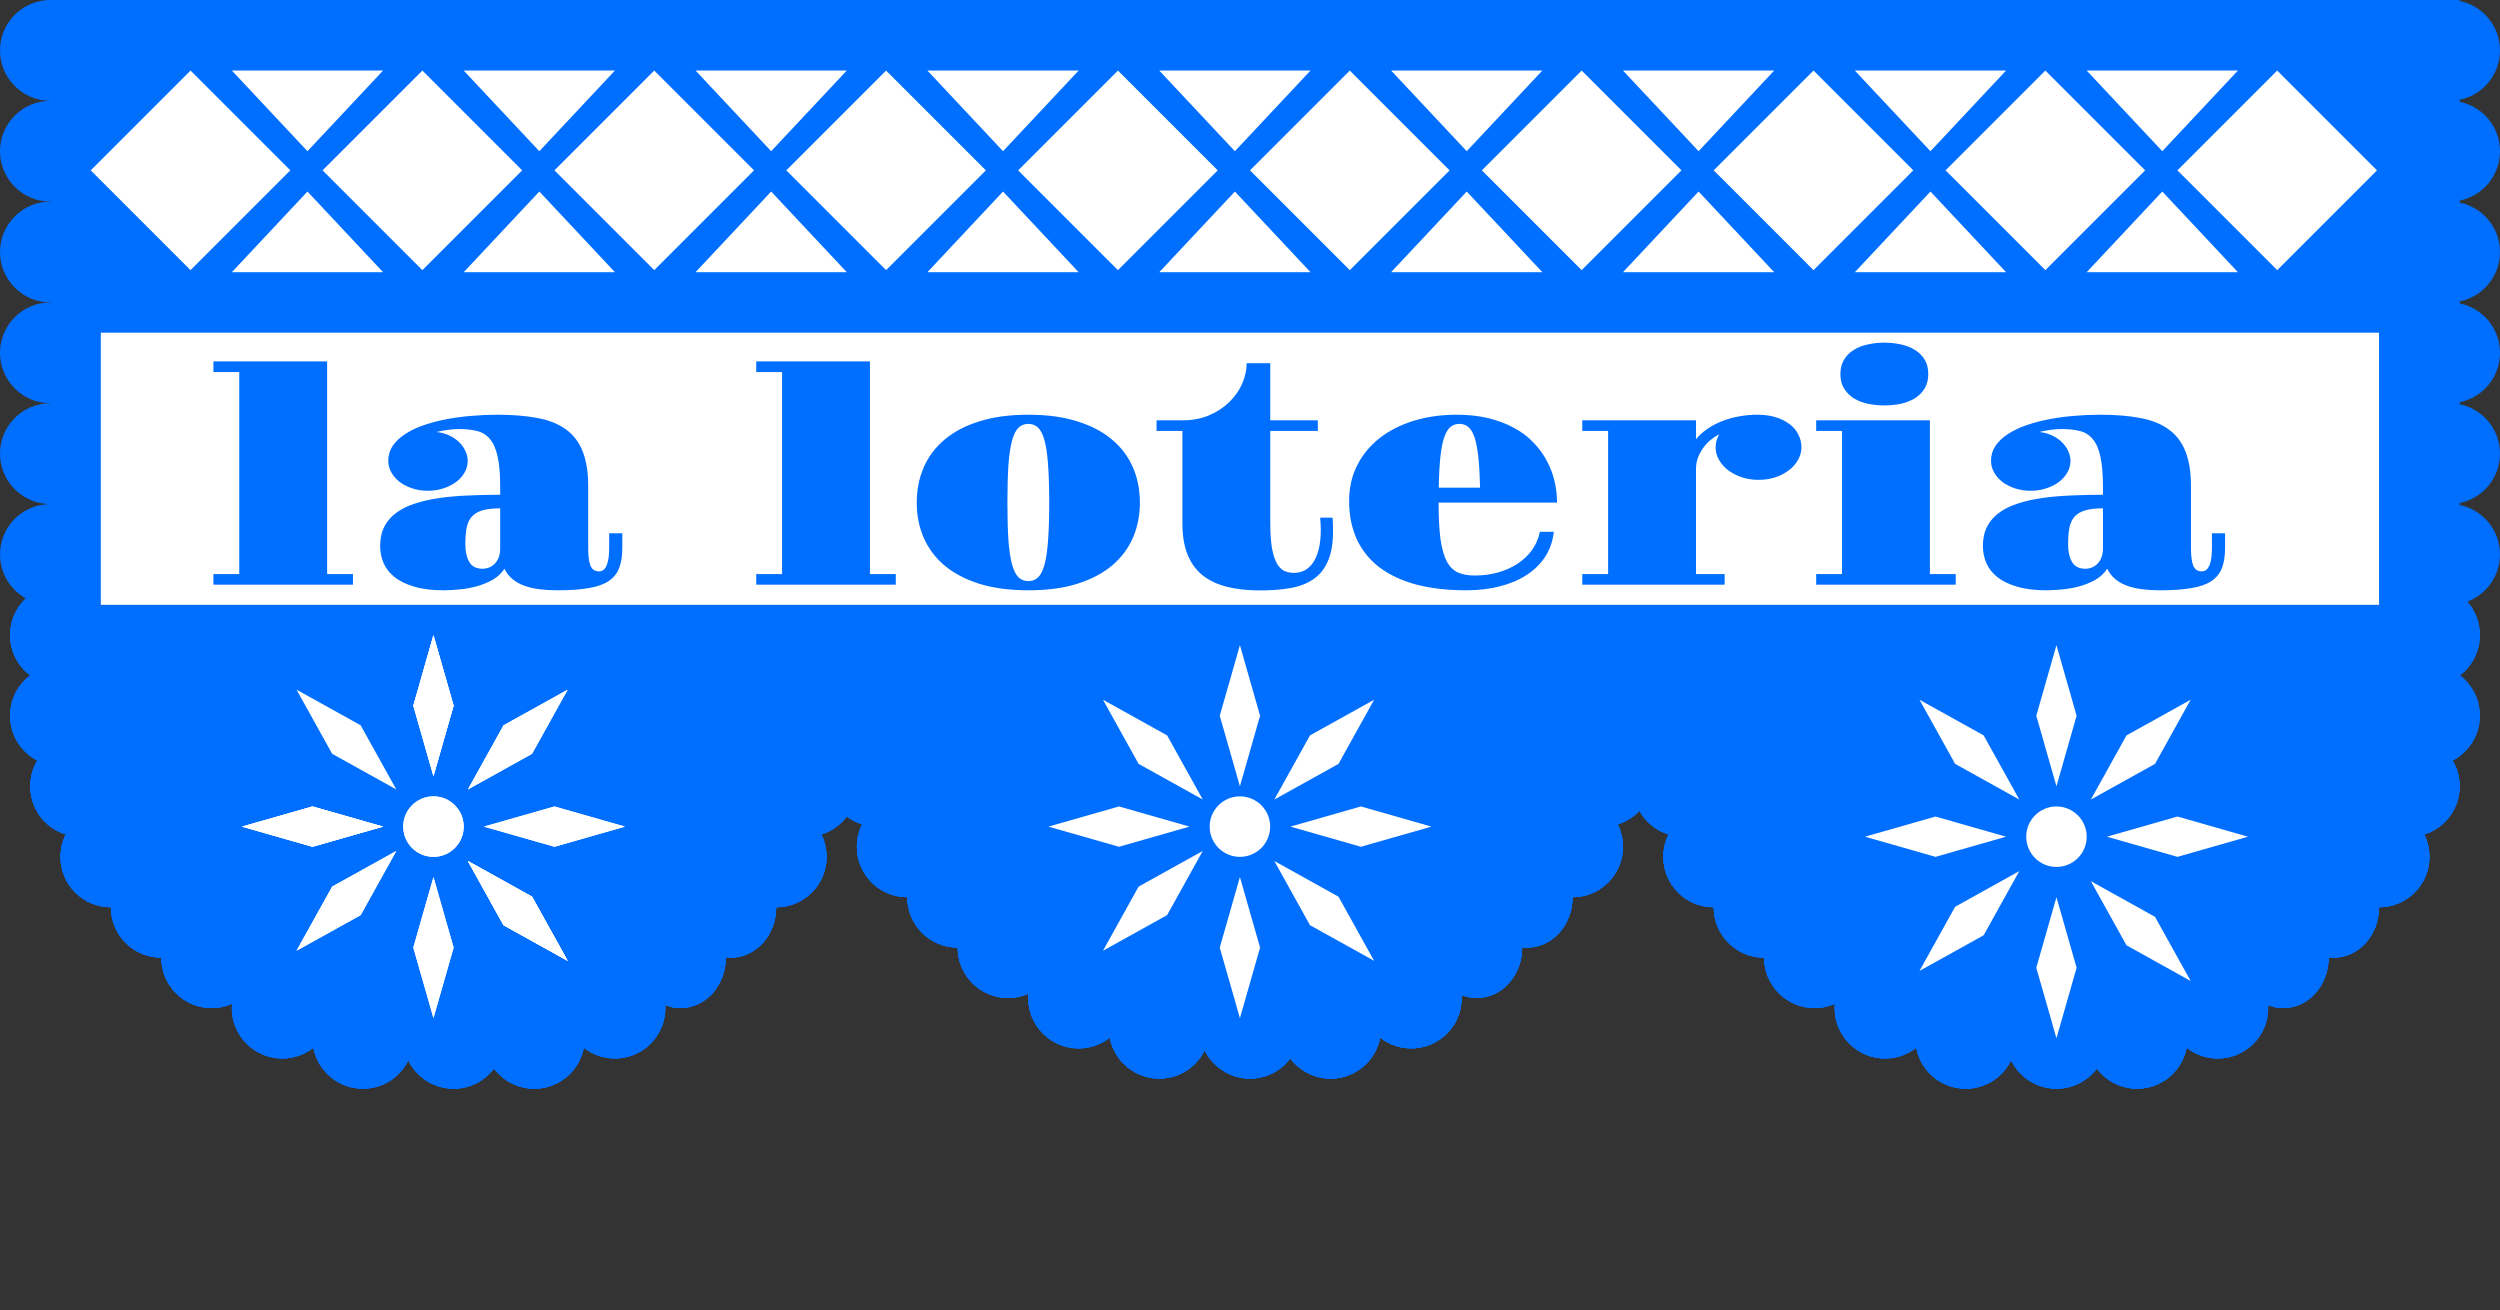 <svg width="248" height="130" viewBox="0 0 248 130" fill="none" xmlns="http://www.w3.org/2000/svg">
<rect x="0" y="0" width="248" height="130" fill="#333333" stroke="none"/>
<rect x="5" width="239" height="65" fill="#006EFF"/>
<circle cx="5" cy="5" r="5" fill="#006EFF"/>
<circle cx="5" cy="15" r="5" fill="#006EFF"/>
<circle cx="5" cy="25" r="5" fill="#006EFF"/>
<circle cx="5" cy="35" r="5" fill="#006EFF"/>
<circle cx="5" cy="45" r="5" fill="#006EFF"/>
<circle cx="243" cy="55" r="5" fill="#006EFF"/>
<circle cx="5" cy="55" r="5" fill="#006EFF"/>
<circle cx="204" cy="61" r="40" fill="#006EFF"/>
<circle cx="204" cy="103" r="5" fill="#006EFF"/>
<circle cx="195" cy="103" r="5" fill="#006EFF"/>
<circle cx="187" cy="100" r="5" fill="#006EFF"/>
<circle cx="180" cy="95" r="5" fill="#006EFF"/>
<circle cx="170" cy="85" r="5" fill="#006EFF"/>
<circle cx="175" cy="90" r="5" fill="#006EFF"/>
<circle cx="165" cy="63" r="5" fill="#006EFF"/>
<circle cx="167" cy="78" r="5" fill="#006EFF"/>
<circle cx="165" cy="71" r="5" fill="#006EFF"/>
<circle cx="5" cy="5" r="5" transform="matrix(-1 0 0 1 217 98)" fill="#006EFF"/>
<circle cx="5" cy="5" r="5" transform="matrix(-1 0 0 1 225 95)" fill="#006EFF"/>
<ellipse cx="4.5" cy="5" rx="4.5" ry="5" transform="matrix(-1 0 0 1 231 90)" fill="#006EFF"/>
<circle cx="5" cy="5" r="5" transform="matrix(-1 0 0 1 241 80)" fill="#006EFF"/>
<ellipse cx="4.5" cy="5" rx="4.5" ry="5" transform="matrix(-1 0 0 1 236 85)" fill="#006EFF"/>
<circle cx="5" cy="5" r="5" transform="matrix(-1 0 0 1 246 58)" fill="#006EFF"/>
<circle cx="5" cy="5" r="5" transform="matrix(-1 0 0 1 244 73)" fill="#006EFF"/>
<circle cx="5" cy="5" r="5" transform="matrix(-1 0 0 1 246 66)" fill="#006EFF"/>
<circle cx="204" cy="61" r="40" fill="#006EFF"/>
<circle cx="204" cy="103" r="5" fill="#006EFF"/>
<circle cx="195" cy="103" r="5" fill="#006EFF"/>
<circle cx="187" cy="100" r="5" fill="#006EFF"/>
<circle cx="180" cy="95" r="5" fill="#006EFF"/>
<circle cx="170" cy="85" r="5" fill="#006EFF"/>
<circle cx="175" cy="90" r="5" fill="#006EFF"/>
<circle cx="165" cy="63" r="5" fill="#006EFF"/>
<circle cx="167" cy="78" r="5" fill="#006EFF"/>
<circle cx="165" cy="71" r="5" fill="#006EFF"/>
<circle cx="5" cy="5" r="5" transform="matrix(-1 0 0 1 217 98)" fill="#006EFF"/>
<circle cx="5" cy="5" r="5" transform="matrix(-1 0 0 1 225 95)" fill="#006EFF"/>
<ellipse cx="4.5" cy="5" rx="4.5" ry="5" transform="matrix(-1 0 0 1 231 90)" fill="#006EFF"/>
<circle cx="5" cy="5" r="5" transform="matrix(-1 0 0 1 241 80)" fill="#006EFF"/>
<ellipse cx="4.5" cy="5" rx="4.5" ry="5" transform="matrix(-1 0 0 1 236 85)" fill="#006EFF"/>
<circle cx="5" cy="5" r="5" transform="matrix(-1 0 0 1 246 58)" fill="#006EFF"/>
<circle cx="5" cy="5" r="5" transform="matrix(-1 0 0 1 244 73)" fill="#006EFF"/>
<circle cx="5" cy="5" r="5" transform="matrix(-1 0 0 1 246 66)" fill="#006EFF"/>
<circle cx="204" cy="61" r="40" fill="#006EFF"/>
<circle cx="204" cy="103" r="5" fill="#006EFF"/>
<circle cx="195" cy="103" r="5" fill="#006EFF"/>
<circle cx="187" cy="100" r="5" fill="#006EFF"/>
<circle cx="180" cy="95" r="5" fill="#006EFF"/>
<circle cx="170" cy="85" r="5" fill="#006EFF"/>
<circle cx="175" cy="90" r="5" fill="#006EFF"/>
<circle cx="165" cy="63" r="5" fill="#006EFF"/>
<circle cx="167" cy="78" r="5" fill="#006EFF"/>
<circle cx="165" cy="71" r="5" fill="#006EFF"/>
<circle cx="5" cy="5" r="5" transform="matrix(-1 0 0 1 217 98)" fill="#006EFF"/>
<circle cx="5" cy="5" r="5" transform="matrix(-1 0 0 1 225 95)" fill="#006EFF"/>
<ellipse cx="4.5" cy="5" rx="4.5" ry="5" transform="matrix(-1 0 0 1 231 90)" fill="#006EFF"/>
<circle cx="5" cy="5" r="5" transform="matrix(-1 0 0 1 241 80)" fill="#006EFF"/>
<ellipse cx="4.5" cy="5" rx="4.5" ry="5" transform="matrix(-1 0 0 1 236 85)" fill="#006EFF"/>
<circle cx="5" cy="5" r="5" transform="matrix(-1 0 0 1 246 58)" fill="#006EFF"/>
<circle cx="5" cy="5" r="5" transform="matrix(-1 0 0 1 244 73)" fill="#006EFF"/>
<circle cx="5" cy="5" r="5" transform="matrix(-1 0 0 1 246 66)" fill="#006EFF"/>
<circle cx="204" cy="61" r="40" fill="#006EFF"/>
<circle cx="204" cy="103" r="5" fill="#006EFF"/>
<circle cx="195" cy="103" r="5" fill="#006EFF"/>
<circle cx="187" cy="100" r="5" fill="#006EFF"/>
<circle cx="180" cy="95" r="5" fill="#006EFF"/>
<circle cx="170" cy="85" r="5" fill="#006EFF"/>
<circle cx="175" cy="90" r="5" fill="#006EFF"/>
<circle cx="165" cy="63" r="5" fill="#006EFF"/>
<circle cx="167" cy="78" r="5" fill="#006EFF"/>
<circle cx="165" cy="71" r="5" fill="#006EFF"/>
<circle cx="5" cy="5" r="5" transform="matrix(-1 0 0 1 217 98)" fill="#006EFF"/>
<circle cx="5" cy="5" r="5" transform="matrix(-1 0 0 1 225 95)" fill="#006EFF"/>
<ellipse cx="4.5" cy="5" rx="4.5" ry="5" transform="matrix(-1 0 0 1 231 90)" fill="#006EFF"/>
<circle cx="5" cy="5" r="5" transform="matrix(-1 0 0 1 241 80)" fill="#006EFF"/>
<ellipse cx="4.5" cy="5" rx="4.5" ry="5" transform="matrix(-1 0 0 1 236 85)" fill="#006EFF"/>
<circle cx="5" cy="5" r="5" transform="matrix(-1 0 0 1 246 58)" fill="#006EFF"/>
<circle cx="5" cy="5" r="5" transform="matrix(-1 0 0 1 244 73)" fill="#006EFF"/>
<circle cx="5" cy="5" r="5" transform="matrix(-1 0 0 1 246 66)" fill="#006EFF"/>
<circle cx="124" cy="60" r="40" fill="#006EFF"/>
<circle cx="124" cy="102" r="5" fill="#006EFF"/>
<circle cx="115" cy="102" r="5" fill="#006EFF"/>
<circle cx="107" cy="99" r="5" fill="#006EFF"/>
<circle cx="100" cy="94" r="5" fill="#006EFF"/>
<circle cx="90" cy="84" r="5" fill="#006EFF"/>
<circle cx="95" cy="89" r="5" fill="#006EFF"/>
<circle cx="87" cy="77" r="5" fill="#006EFF"/>
<circle cx="85" cy="70" r="5" fill="#006EFF"/>
<circle cx="5" cy="5" r="5" transform="matrix(-1 0 0 1 137 97)" fill="#006EFF"/>
<circle cx="5" cy="5" r="5" transform="matrix(-1 0 0 1 145 94)" fill="#006EFF"/>
<ellipse cx="4.5" cy="5" rx="4.5" ry="5" transform="matrix(-1 0 0 1 151 89)" fill="#006EFF"/>
<circle cx="5" cy="5" r="5" transform="matrix(-1 0 0 1 161 79)" fill="#006EFF"/>
<ellipse cx="4.5" cy="5" rx="4.5" ry="5" transform="matrix(-1 0 0 1 156 84)" fill="#006EFF"/>
<circle cx="5" cy="5" r="5" transform="matrix(-1 0 0 1 164 72)" fill="#006EFF"/>
<circle cx="5" cy="5" r="5" transform="matrix(-1 0 0 1 166 65)" fill="#006EFF"/>
<circle cx="124" cy="60" r="40" fill="#006EFF"/>
<circle cx="124" cy="102" r="5" fill="#006EFF"/>
<circle cx="115" cy="102" r="5" fill="#006EFF"/>
<circle cx="107" cy="99" r="5" fill="#006EFF"/>
<circle cx="100" cy="94" r="5" fill="#006EFF"/>
<circle cx="90" cy="84" r="5" fill="#006EFF"/>
<circle cx="95" cy="89" r="5" fill="#006EFF"/>
<circle cx="87" cy="77" r="5" fill="#006EFF"/>
<circle cx="85" cy="70" r="5" fill="#006EFF"/>
<circle cx="5" cy="5" r="5" transform="matrix(-1 0 0 1 137 97)" fill="#006EFF"/>
<circle cx="5" cy="5" r="5" transform="matrix(-1 0 0 1 145 94)" fill="#006EFF"/>
<ellipse cx="4.5" cy="5" rx="4.5" ry="5" transform="matrix(-1 0 0 1 151 89)" fill="#006EFF"/>
<circle cx="5" cy="5" r="5" transform="matrix(-1 0 0 1 161 79)" fill="#006EFF"/>
<ellipse cx="4.5" cy="5" rx="4.5" ry="5" transform="matrix(-1 0 0 1 156 84)" fill="#006EFF"/>
<circle cx="5" cy="5" r="5" transform="matrix(-1 0 0 1 164 72)" fill="#006EFF"/>
<circle cx="5" cy="5" r="5" transform="matrix(-1 0 0 1 166 65)" fill="#006EFF"/>
<circle cx="124" cy="60" r="40" fill="#006EFF"/>
<circle cx="124" cy="102" r="5" fill="#006EFF"/>
<circle cx="115" cy="102" r="5" fill="#006EFF"/>
<circle cx="107" cy="99" r="5" fill="#006EFF"/>
<circle cx="100" cy="94" r="5" fill="#006EFF"/>
<circle cx="90" cy="84" r="5" fill="#006EFF"/>
<circle cx="95" cy="89" r="5" fill="#006EFF"/>
<circle cx="87" cy="77" r="5" fill="#006EFF"/>
<circle cx="85" cy="70" r="5" fill="#006EFF"/>
<circle cx="5" cy="5" r="5" transform="matrix(-1 0 0 1 137 97)" fill="#006EFF"/>
<circle cx="5" cy="5" r="5" transform="matrix(-1 0 0 1 145 94)" fill="#006EFF"/>
<ellipse cx="4.5" cy="5" rx="4.5" ry="5" transform="matrix(-1 0 0 1 151 89)" fill="#006EFF"/>
<circle cx="5" cy="5" r="5" transform="matrix(-1 0 0 1 161 79)" fill="#006EFF"/>
<ellipse cx="4.5" cy="5" rx="4.5" ry="5" transform="matrix(-1 0 0 1 156 84)" fill="#006EFF"/>
<circle cx="5" cy="5" r="5" transform="matrix(-1 0 0 1 164 72)" fill="#006EFF"/>
<circle cx="5" cy="5" r="5" transform="matrix(-1 0 0 1 166 65)" fill="#006EFF"/>
<circle cx="124" cy="60" r="40" fill="#006EFF"/>
<circle cx="124" cy="102" r="5" fill="#006EFF"/>
<circle cx="115" cy="102" r="5" fill="#006EFF"/>
<circle cx="107" cy="99" r="5" fill="#006EFF"/>
<circle cx="100" cy="94" r="5" fill="#006EFF"/>
<circle cx="90" cy="84" r="5" fill="#006EFF"/>
<circle cx="95" cy="89" r="5" fill="#006EFF"/>
<circle cx="87" cy="77" r="5" fill="#006EFF"/>
<circle cx="85" cy="70" r="5" fill="#006EFF"/>
<circle cx="5" cy="5" r="5" transform="matrix(-1 0 0 1 137 97)" fill="#006EFF"/>
<circle cx="5" cy="5" r="5" transform="matrix(-1 0 0 1 145 94)" fill="#006EFF"/>
<ellipse cx="4.5" cy="5" rx="4.5" ry="5" transform="matrix(-1 0 0 1 151 89)" fill="#006EFF"/>
<circle cx="5" cy="5" r="5" transform="matrix(-1 0 0 1 161 79)" fill="#006EFF"/>
<ellipse cx="4.5" cy="5" rx="4.5" ry="5" transform="matrix(-1 0 0 1 156 84)" fill="#006EFF"/>
<circle cx="5" cy="5" r="5" transform="matrix(-1 0 0 1 164 72)" fill="#006EFF"/>
<circle cx="5" cy="5" r="5" transform="matrix(-1 0 0 1 166 65)" fill="#006EFF"/>
<circle cx="45" cy="61" r="40" fill="#006EFF"/>
<circle cx="45" cy="103" r="5" fill="#006EFF"/>
<circle cx="36" cy="103" r="5" fill="#006EFF"/>
<circle cx="28" cy="100" r="5" fill="#006EFF"/>
<circle cx="21" cy="95" r="5" fill="#006EFF"/>
<circle cx="11" cy="85" r="5" fill="#006EFF"/>
<circle cx="16" cy="90" r="5" fill="#006EFF"/>
<circle cx="6" cy="63" r="5" fill="#006EFF"/>
<circle cx="8" cy="78" r="5" fill="#006EFF"/>
<circle cx="6" cy="71" r="5" fill="#006EFF"/>
<circle cx="5" cy="5" r="5" transform="matrix(-1 0 0 1 58 98)" fill="#006EFF"/>
<circle cx="5" cy="5" r="5" transform="matrix(-1 0 0 1 66 95)" fill="#006EFF"/>
<ellipse cx="4.5" cy="5" rx="4.5" ry="5" transform="matrix(-1 0 0 1 72 90)" fill="#006EFF"/>
<circle cx="5" cy="5" r="5" transform="matrix(-1 0 0 1 82 80)" fill="#006EFF"/>
<ellipse cx="4.5" cy="5" rx="4.5" ry="5" transform="matrix(-1 0 0 1 77 85)" fill="#006EFF"/>
<circle cx="5" cy="5" r="5" transform="matrix(-1 0 0 1 87 58)" fill="#006EFF"/>
<circle cx="5" cy="5" r="5" transform="matrix(-1 0 0 1 85 73)" fill="#006EFF"/>
<circle cx="5" cy="5" r="5" transform="matrix(-1 0 0 1 87 66)" fill="#006EFF"/>
<circle cx="45" cy="61" r="40" fill="#006EFF"/>
<circle cx="45" cy="103" r="5" fill="#006EFF"/>
<circle cx="36" cy="103" r="5" fill="#006EFF"/>
<circle cx="28" cy="100" r="5" fill="#006EFF"/>
<circle cx="21" cy="95" r="5" fill="#006EFF"/>
<circle cx="11" cy="85" r="5" fill="#006EFF"/>
<circle cx="16" cy="90" r="5" fill="#006EFF"/>
<circle cx="6" cy="63" r="5" fill="#006EFF"/>
<circle cx="8" cy="78" r="5" fill="#006EFF"/>
<circle cx="6" cy="71" r="5" fill="#006EFF"/>
<circle cx="5" cy="5" r="5" transform="matrix(-1 0 0 1 58 98)" fill="#006EFF"/>
<circle cx="5" cy="5" r="5" transform="matrix(-1 0 0 1 66 95)" fill="#006EFF"/>
<ellipse cx="4.5" cy="5" rx="4.5" ry="5" transform="matrix(-1 0 0 1 72 90)" fill="#006EFF"/>
<circle cx="5" cy="5" r="5" transform="matrix(-1 0 0 1 82 80)" fill="#006EFF"/>
<ellipse cx="4.5" cy="5" rx="4.5" ry="5" transform="matrix(-1 0 0 1 77 85)" fill="#006EFF"/>
<circle cx="5" cy="5" r="5" transform="matrix(-1 0 0 1 87 58)" fill="#006EFF"/>
<circle cx="5" cy="5" r="5" transform="matrix(-1 0 0 1 85 73)" fill="#006EFF"/>
<circle cx="5" cy="5" r="5" transform="matrix(-1 0 0 1 87 66)" fill="#006EFF"/>
<circle cx="45" cy="61" r="40" fill="#006EFF"/>
<circle cx="45" cy="103" r="5" fill="#006EFF"/>
<circle cx="36" cy="103" r="5" fill="#006EFF"/>
<circle cx="28" cy="100" r="5" fill="#006EFF"/>
<circle cx="21" cy="95" r="5" fill="#006EFF"/>
<circle cx="11" cy="85" r="5" fill="#006EFF"/>
<circle cx="16" cy="90" r="5" fill="#006EFF"/>
<circle cx="6" cy="63" r="5" fill="#006EFF"/>
<circle cx="8" cy="78" r="5" fill="#006EFF"/>
<circle cx="6" cy="71" r="5" fill="#006EFF"/>
<circle cx="5" cy="5" r="5" transform="matrix(-1 0 0 1 58 98)" fill="#006EFF"/>
<circle cx="5" cy="5" r="5" transform="matrix(-1 0 0 1 66 95)" fill="#006EFF"/>
<ellipse cx="4.5" cy="5" rx="4.5" ry="5" transform="matrix(-1 0 0 1 72 90)" fill="#006EFF"/>
<circle cx="5" cy="5" r="5" transform="matrix(-1 0 0 1 82 80)" fill="#006EFF"/>
<ellipse cx="4.5" cy="5" rx="4.5" ry="5" transform="matrix(-1 0 0 1 77 85)" fill="#006EFF"/>
<circle cx="5" cy="5" r="5" transform="matrix(-1 0 0 1 87 58)" fill="#006EFF"/>
<circle cx="5" cy="5" r="5" transform="matrix(-1 0 0 1 85 73)" fill="#006EFF"/>
<circle cx="5" cy="5" r="5" transform="matrix(-1 0 0 1 87 66)" fill="#006EFF"/>
<circle cx="45" cy="61" r="40" fill="#006EFF"/>
<circle cx="45" cy="103" r="5" fill="#006EFF"/>
<circle cx="36" cy="103" r="5" fill="#006EFF"/>
<circle cx="28" cy="100" r="5" fill="#006EFF"/>
<circle cx="21" cy="95" r="5" fill="#006EFF"/>
<circle cx="11" cy="85" r="5" fill="#006EFF"/>
<circle cx="16" cy="90" r="5" fill="#006EFF"/>
<circle cx="6" cy="63" r="5" fill="#006EFF"/>
<circle cx="8" cy="78" r="5" fill="#006EFF"/>
<circle cx="6" cy="71" r="5" fill="#006EFF"/>
<circle cx="5" cy="5" r="5" transform="matrix(-1 0 0 1 58 98)" fill="#006EFF"/>
<circle cx="5" cy="5" r="5" transform="matrix(-1 0 0 1 66 95)" fill="#006EFF"/>
<ellipse cx="4.5" cy="5" rx="4.5" ry="5" transform="matrix(-1 0 0 1 72 90)" fill="#006EFF"/>
<circle cx="5" cy="5" r="5" transform="matrix(-1 0 0 1 82 80)" fill="#006EFF"/>
<ellipse cx="4.5" cy="5" rx="4.5" ry="5" transform="matrix(-1 0 0 1 77 85)" fill="#006EFF"/>
<circle cx="5" cy="5" r="5" transform="matrix(-1 0 0 1 87 58)" fill="#006EFF"/>
<circle cx="5" cy="5" r="5" transform="matrix(-1 0 0 1 85 73)" fill="#006EFF"/>
<circle cx="5" cy="5" r="5" transform="matrix(-1 0 0 1 87 66)" fill="#006EFF"/>
<circle cx="243" cy="5" r="5" fill="#006EFF"/>
<circle cx="243" cy="15" r="5" fill="#006EFF"/>
<circle cx="243" cy="25" r="5" fill="#006EFF"/>
<circle cx="243" cy="35" r="5" fill="#006EFF"/>
<circle cx="243" cy="45" r="5" fill="#006EFF"/>
<circle cx="43" cy="82" r="3" fill="white"/>
<path d="M48 82L55 80L62 82L55 84L48 82Z" fill="white"/>
<path d="M24 82L31 80L38 82L31 84L24 82Z" fill="white"/>
<path d="M43 87L45 94L43 101L41 94L43 87Z" fill="white"/>
<path d="M43 63L45 70L43 77L41 70L43 63Z" fill="white"/>
<path d="M46.414 85.414L52.778 88.95L56.314 95.314L49.95 91.778L46.414 85.414Z" fill="white"/>
<g clip-path="url(#clip0_141_129)">
<circle cx="43" cy="82" r="3" fill="white"/>
<path d="M48 82L55 80L62 82L55 84L48 82Z" fill="white"/>
<path d="M24 82L31 80L38 82L31 84L24 82Z" fill="white"/>
<path d="M43 87L45 94L43 101L41 94L43 87Z" fill="white"/>
<path d="M43 63L45 70L43 77L41 70L43 63Z" fill="white"/>
<path d="M46.414 85.414L52.778 88.95L56.314 95.314L49.95 91.778L46.414 85.414Z" fill="white"/>
<path d="M29.414 68.414L35.778 71.95L39.314 78.314L32.95 74.778L29.414 68.414Z" fill="white"/>
<path d="M46.414 78.314L49.95 71.95L56.314 68.414L52.778 74.778L46.414 78.314Z" fill="white"/>
<path d="M29.414 94.314L32.95 87.95L39.314 84.414L35.778 90.778L29.414 94.314Z" fill="white"/>
<path d="M46.414 85.414L52.778 88.95L56.314 95.314L49.95 91.778L46.414 85.414Z" fill="white"/>
<path d="M24 82L31 80L38 82L31 84L24 82Z" fill="white"/>
<path d="M43 63L45 70L43 77L41 70L43 63Z" fill="white"/>
<path d="M46.414 78.314L49.95 71.95L56.314 68.414L52.778 74.778L46.414 78.314Z" fill="white"/>
<path d="M29.414 94.314L32.95 87.95L39.314 84.414L35.778 90.778L29.414 94.314Z" fill="white"/>
<path d="M46.414 85.414L52.778 88.95L56.314 95.314L49.95 91.778L46.414 85.414Z" fill="white"/>
</g>
<path d="M145.5 15L138 7L153 7L145.5 15Z" fill="white"/>
<path d="M168.5 15L161 7L176 7L168.5 15Z" fill="white"/>
<path d="M191.5 15L184 7L199 7L191.5 15Z" fill="white"/>
<path d="M214.5 15L207 7L222 7L214.5 15Z" fill="white"/>
<rect x="9" y="16.899" width="14" height="14" transform="rotate(-45 9 16.899)" fill="white"/>
<rect x="32" y="16.899" width="14" height="14" transform="rotate(-45 32 16.899)" fill="white"/>
<rect x="55" y="16.899" width="14" height="14" transform="rotate(-45 55 16.899)" fill="white"/>
<rect x="78" y="16.899" width="14" height="14" transform="rotate(-45 78 16.899)" fill="white"/>
<rect x="101" y="16.899" width="14" height="14" transform="rotate(-45 101 16.899)" fill="white"/>
<rect x="124" y="16.899" width="14" height="14" transform="rotate(-45 124 16.899)" fill="white"/>
<rect x="147" y="16.899" width="14" height="14" transform="rotate(-45 147 16.899)" fill="white"/>
<rect x="170" y="16.899" width="14" height="14" transform="rotate(-45 170 16.899)" fill="white"/>
<rect x="193" y="16.899" width="14" height="14" transform="rotate(-45 193 16.899)" fill="white"/>
<rect x="216" y="16.899" width="14" height="14" transform="rotate(-45 216 16.899)" fill="white"/>
<path d="M30.5 15L23 7L38 7L30.5 15Z" fill="white"/>
<path d="M30.5 19L38 27H23L30.5 19Z" fill="white"/>
<path d="M53.5 19L61 27H46L53.5 19Z" fill="white"/>
<path d="M76.5 19L84 27H69L76.5 19Z" fill="white"/>
<path d="M99.5 19L107 27H92L99.5 19Z" fill="white"/>
<path d="M122.5 19L130 27H115L122.5 19Z" fill="white"/>
<path d="M145.5 19L153 27H138L145.5 19Z" fill="white"/>
<path d="M168.5 19L176 27H161L168.5 19Z" fill="white"/>
<path d="M191.5 19L199 27H184L191.5 19Z" fill="white"/>
<path d="M214.5 19L222 27H207L214.5 19Z" fill="white"/>
<path d="M53.5 15L46 7L61 7L53.5 15Z" fill="white"/>
<path d="M76.5 15L69 7L84 7L76.5 15Z" fill="white"/>
<path d="M99.5 15L92 7L107 7L99.5 15Z" fill="white"/>
<path d="M122.5 15L115 7L130 7L122.5 15Z" fill="white"/>
<rect x="10" y="33" width="226" height="27" fill="white"/>
<path d="M21.172 56.945H23.735V36.906H21.172V35.852H32.451V56.945H35.015V58H21.172V56.945ZM37.71 54.162C37.71 53.41 37.852 52.766 38.135 52.228C38.418 51.682 38.818 51.223 39.336 50.852C39.853 50.471 40.474 50.168 41.196 49.943C41.919 49.709 42.72 49.528 43.599 49.401C44.487 49.274 45.44 49.191 46.455 49.152C47.471 49.103 48.525 49.079 49.619 49.079V48.259C49.619 47.009 49.531 46.008 49.355 45.256C49.19 44.504 48.931 43.928 48.579 43.527C48.237 43.127 47.812 42.868 47.305 42.751C46.797 42.624 46.206 42.56 45.532 42.56C45.171 42.56 44.785 42.59 44.375 42.648C43.975 42.707 43.618 42.775 43.306 42.853C43.755 42.902 44.17 43.015 44.551 43.19C44.932 43.366 45.259 43.586 45.532 43.85C45.806 44.113 46.016 44.406 46.162 44.728C46.318 45.051 46.397 45.378 46.397 45.71C46.397 46.12 46.294 46.506 46.089 46.867C45.884 47.228 45.601 47.546 45.239 47.819C44.878 48.083 44.458 48.293 43.98 48.449C43.501 48.605 42.988 48.684 42.441 48.684C41.895 48.684 41.382 48.605 40.903 48.449C40.435 48.293 40.02 48.083 39.658 47.819C39.307 47.546 39.028 47.228 38.823 46.867C38.618 46.506 38.516 46.12 38.516 45.71C38.516 45.163 38.662 44.67 38.955 44.23C39.258 43.791 39.663 43.405 40.171 43.073C40.688 42.731 41.294 42.438 41.987 42.194C42.69 41.95 43.442 41.75 44.243 41.594C45.044 41.438 45.874 41.325 46.733 41.257C47.602 41.179 48.467 41.14 49.326 41.14C50.85 41.14 52.173 41.247 53.296 41.462C54.429 41.667 55.366 42.038 56.108 42.575C56.86 43.102 57.422 43.83 57.793 44.758C58.164 45.676 58.35 46.843 58.35 48.259V54.397C58.35 55.129 58.423 55.695 58.569 56.096C58.726 56.486 59.009 56.682 59.419 56.682C59.624 56.682 59.79 56.618 59.917 56.491C60.054 56.355 60.156 56.179 60.225 55.964C60.303 55.749 60.356 55.5 60.386 55.217C60.415 54.934 60.43 54.645 60.43 54.352V52.902H61.733V54.352C61.733 55.134 61.631 55.793 61.426 56.33C61.23 56.867 60.884 57.302 60.386 57.634C59.898 57.966 59.238 58.2 58.408 58.337C57.588 58.483 56.553 58.557 55.303 58.557C54.668 58.557 54.072 58.523 53.516 58.454C52.969 58.386 52.466 58.269 52.007 58.102C51.558 57.937 51.167 57.717 50.835 57.443C50.503 57.17 50.239 56.828 50.044 56.418C49.751 56.867 49.36 57.233 48.872 57.517C48.384 57.79 47.856 58.005 47.29 58.161C46.724 58.317 46.152 58.42 45.576 58.469C45 58.527 44.473 58.557 43.994 58.557C42.852 58.557 41.88 58.435 41.079 58.19C40.278 57.956 39.629 57.639 39.131 57.238C38.633 56.838 38.272 56.374 38.047 55.847C37.822 55.31 37.71 54.748 37.71 54.162ZM46.162 54.001C46.162 54.724 46.294 55.31 46.558 55.759C46.821 56.198 47.256 56.418 47.861 56.418C48.369 56.418 48.789 56.237 49.121 55.876C49.453 55.505 49.619 55.012 49.619 54.397V50.427C48.916 50.427 48.34 50.49 47.891 50.617C47.441 50.744 47.085 50.949 46.821 51.232C46.567 51.506 46.392 51.872 46.294 52.331C46.206 52.79 46.162 53.347 46.162 54.001ZM75.019 56.945H77.583V36.906H75.019V35.852H86.299V56.945H88.862V58H75.019V56.945ZM90.942 49.855C90.942 48.596 91.172 47.434 91.631 46.369C92.09 45.305 92.778 44.387 93.696 43.615C94.614 42.834 95.767 42.228 97.153 41.799C98.54 41.359 100.161 41.14 102.017 41.14C103.872 41.14 105.488 41.359 106.865 41.799C108.252 42.228 109.404 42.834 110.322 43.615C111.24 44.387 111.929 45.305 112.388 46.369C112.847 47.434 113.076 48.596 113.076 49.855C113.076 51.115 112.847 52.277 112.388 53.342C111.929 54.397 111.24 55.315 110.322 56.096C109.404 56.867 108.252 57.473 106.865 57.912C105.488 58.342 103.872 58.557 102.017 58.557C100.161 58.557 98.54 58.342 97.153 57.912C95.767 57.473 94.614 56.867 93.696 56.096C92.778 55.315 92.09 54.397 91.631 53.342C91.172 52.277 90.942 51.115 90.942 49.855ZM102.017 57.648C102.388 57.648 102.705 57.526 102.969 57.282C103.232 57.038 103.447 56.618 103.613 56.023C103.779 55.427 103.896 54.631 103.965 53.635C104.043 52.629 104.082 51.369 104.082 49.855C104.082 48.332 104.043 47.072 103.965 46.076C103.896 45.07 103.779 44.27 103.613 43.674C103.447 43.078 103.232 42.658 102.969 42.414C102.705 42.17 102.388 42.048 102.017 42.048C101.636 42.048 101.313 42.17 101.05 42.414C100.786 42.658 100.571 43.078 100.405 43.674C100.239 44.27 100.117 45.07 100.039 46.076C99.971 47.072 99.936 48.332 99.936 49.855C99.936 51.369 99.971 52.629 100.039 53.635C100.117 54.631 100.239 55.427 100.405 56.023C100.571 56.618 100.786 57.038 101.05 57.282C101.313 57.526 101.636 57.648 102.017 57.648ZM117.295 42.751H114.731V41.696H117.295C118.281 41.696 119.165 41.53 119.946 41.198C120.737 40.856 121.406 40.417 121.953 39.88C122.51 39.333 122.935 38.723 123.228 38.049C123.521 37.375 123.667 36.701 123.667 36.027H126.011V41.696H130.728V42.751H126.011V51.774C126.011 52.819 126.064 53.674 126.172 54.338C126.289 54.992 126.45 55.505 126.655 55.876C126.87 56.247 127.119 56.501 127.402 56.638C127.695 56.765 128.018 56.828 128.369 56.828C128.711 56.828 129.043 56.755 129.365 56.608C129.688 56.452 129.971 56.208 130.215 55.876C130.459 55.534 130.654 55.095 130.801 54.558C130.947 54.011 131.021 53.342 131.021 52.551C131.021 52.365 131.016 52.175 131.006 51.98C130.996 51.774 130.981 51.565 130.962 51.35H132.192C132.222 51.838 132.236 52.282 132.236 52.683C132.236 53.903 132.065 54.899 131.724 55.671C131.392 56.433 130.913 57.028 130.288 57.458C129.663 57.888 128.901 58.181 128.003 58.337C127.114 58.493 126.113 58.571 125 58.571C123.75 58.571 122.646 58.449 121.689 58.205C120.732 57.961 119.927 57.575 119.272 57.048C118.618 56.511 118.125 55.822 117.793 54.982C117.461 54.143 117.295 53.122 117.295 51.921V42.751ZM133.833 49.694C133.833 48.386 134.102 47.204 134.639 46.149C135.176 45.095 135.918 44.196 136.865 43.454C137.822 42.712 138.95 42.141 140.249 41.74C141.558 41.34 142.974 41.14 144.497 41.14C145.669 41.14 146.729 41.257 147.676 41.491C148.633 41.726 149.478 42.048 150.21 42.458C150.952 42.858 151.587 43.337 152.114 43.894C152.651 44.45 153.091 45.051 153.433 45.695C153.784 46.34 154.043 47.019 154.209 47.731C154.375 48.435 154.458 49.143 154.458 49.855H142.71C142.71 51.35 142.773 52.565 142.9 53.503C143.037 54.44 143.247 55.178 143.53 55.715C143.823 56.242 144.194 56.603 144.644 56.799C145.103 56.994 145.654 57.092 146.299 57.092C147.119 57.092 147.891 56.989 148.613 56.784C149.336 56.579 149.98 56.291 150.547 55.92C151.123 55.539 151.602 55.085 151.982 54.558C152.363 54.02 152.622 53.42 152.759 52.756H154.136C154.038 53.664 153.76 54.48 153.301 55.202C152.842 55.915 152.231 56.52 151.47 57.019C150.718 57.517 149.829 57.898 148.804 58.161C147.788 58.425 146.675 58.557 145.464 58.557C143.56 58.557 141.88 58.361 140.425 57.971C138.979 57.57 137.769 56.994 136.792 56.242C135.815 55.48 135.078 54.553 134.58 53.459C134.082 52.355 133.833 51.101 133.833 49.694ZM146.826 48.376C146.797 47.155 146.738 46.14 146.65 45.329C146.562 44.519 146.436 43.869 146.27 43.381C146.104 42.893 145.898 42.551 145.654 42.355C145.41 42.15 145.117 42.048 144.775 42.048C144.434 42.048 144.136 42.15 143.882 42.355C143.638 42.551 143.433 42.893 143.267 43.381C143.101 43.869 142.974 44.519 142.886 45.329C142.798 46.14 142.744 47.155 142.725 48.376H146.826ZM156.963 56.945H159.526V42.751H156.963V41.696H168.242V43.571C168.555 43.19 168.926 42.853 169.355 42.56C169.785 42.258 170.259 42.004 170.776 41.799C171.304 41.584 171.865 41.423 172.461 41.315C173.066 41.198 173.691 41.14 174.336 41.14C175.01 41.14 175.615 41.223 176.152 41.389C176.689 41.555 177.148 41.784 177.529 42.077C177.91 42.36 178.198 42.702 178.394 43.102C178.599 43.493 178.701 43.918 178.701 44.377C178.701 44.816 178.589 45.231 178.364 45.622C178.149 46.013 177.847 46.355 177.456 46.648C177.075 46.94 176.626 47.175 176.108 47.351C175.591 47.517 175.039 47.6 174.453 47.6C173.867 47.6 173.315 47.517 172.798 47.351C172.28 47.175 171.826 46.94 171.436 46.648C171.055 46.355 170.752 46.013 170.527 45.622C170.303 45.231 170.19 44.816 170.19 44.377C170.19 44.152 170.22 43.933 170.278 43.718C170.347 43.493 170.435 43.283 170.542 43.088C170.337 43.185 170.098 43.337 169.824 43.542C169.561 43.737 169.312 43.981 169.077 44.274C168.843 44.567 168.643 44.909 168.477 45.3C168.32 45.681 168.242 46.096 168.242 46.545V56.945H171.084V58H156.963V56.945ZM186.934 40.217C186.367 40.217 185.82 40.163 185.293 40.056C184.766 39.938 184.302 39.758 183.901 39.514C183.501 39.26 183.179 38.938 182.935 38.547C182.69 38.156 182.568 37.678 182.568 37.111C182.568 36.545 182.69 36.066 182.935 35.676C183.179 35.275 183.501 34.953 183.901 34.709C184.302 34.455 184.766 34.274 185.293 34.167C185.82 34.05 186.367 33.991 186.934 33.991C187.49 33.991 188.032 34.05 188.56 34.167C189.087 34.274 189.551 34.455 189.951 34.709C190.352 34.953 190.674 35.27 190.918 35.661C191.162 36.052 191.284 36.53 191.284 37.097C191.284 37.663 191.162 38.147 190.918 38.547C190.674 38.938 190.352 39.26 189.951 39.514C189.551 39.758 189.087 39.938 188.56 40.056C188.032 40.163 187.49 40.217 186.934 40.217ZM180.166 56.945H182.729V42.751H180.166V41.696H191.445V56.945H194.009V58H180.166V56.945ZM196.704 54.162C196.704 53.41 196.846 52.766 197.129 52.228C197.412 51.682 197.812 51.223 198.33 50.852C198.848 50.471 199.468 50.168 200.19 49.943C200.913 49.709 201.714 49.528 202.593 49.401C203.481 49.274 204.434 49.191 205.449 49.152C206.465 49.103 207.52 49.079 208.613 49.079V48.259C208.613 47.009 208.525 46.008 208.35 45.256C208.184 44.504 207.925 43.928 207.573 43.527C207.231 43.127 206.807 42.868 206.299 42.751C205.791 42.624 205.2 42.56 204.526 42.56C204.165 42.56 203.779 42.59 203.369 42.648C202.969 42.707 202.612 42.775 202.3 42.853C202.749 42.902 203.164 43.015 203.545 43.19C203.926 43.366 204.253 43.586 204.526 43.85C204.8 44.113 205.01 44.406 205.156 44.728C205.312 45.051 205.391 45.378 205.391 45.71C205.391 46.12 205.288 46.506 205.083 46.867C204.878 47.228 204.595 47.546 204.233 47.819C203.872 48.083 203.452 48.293 202.974 48.449C202.495 48.605 201.982 48.684 201.436 48.684C200.889 48.684 200.376 48.605 199.897 48.449C199.429 48.293 199.014 48.083 198.652 47.819C198.301 47.546 198.022 47.228 197.817 46.867C197.612 46.506 197.51 46.12 197.51 45.71C197.51 45.163 197.656 44.67 197.949 44.23C198.252 43.791 198.657 43.405 199.165 43.073C199.683 42.731 200.288 42.438 200.981 42.194C201.685 41.95 202.437 41.75 203.237 41.594C204.038 41.438 204.868 41.325 205.728 41.257C206.597 41.179 207.461 41.14 208.32 41.14C209.844 41.14 211.167 41.247 212.29 41.462C213.423 41.667 214.36 42.038 215.103 42.575C215.854 43.102 216.416 43.83 216.787 44.758C217.158 45.676 217.344 46.843 217.344 48.259V54.397C217.344 55.129 217.417 55.695 217.563 56.096C217.72 56.486 218.003 56.682 218.413 56.682C218.618 56.682 218.784 56.618 218.911 56.491C219.048 56.355 219.15 56.179 219.219 55.964C219.297 55.749 219.351 55.5 219.38 55.217C219.409 54.934 219.424 54.645 219.424 54.352V52.902H220.728V54.352C220.728 55.134 220.625 55.793 220.42 56.33C220.225 56.867 219.878 57.302 219.38 57.634C218.892 57.966 218.232 58.2 217.402 58.337C216.582 58.483 215.547 58.557 214.297 58.557C213.662 58.557 213.066 58.523 212.51 58.454C211.963 58.386 211.46 58.269 211.001 58.102C210.552 57.937 210.161 57.717 209.829 57.443C209.497 57.17 209.233 56.828 209.038 56.418C208.745 56.867 208.354 57.233 207.866 57.517C207.378 57.79 206.851 58.005 206.284 58.161C205.718 58.317 205.146 58.42 204.57 58.469C203.994 58.527 203.467 58.557 202.988 58.557C201.846 58.557 200.874 58.435 200.073 58.19C199.272 57.956 198.623 57.639 198.125 57.238C197.627 56.838 197.266 56.374 197.041 55.847C196.816 55.31 196.704 54.748 196.704 54.162ZM205.156 54.001C205.156 54.724 205.288 55.31 205.552 55.759C205.815 56.198 206.25 56.418 206.855 56.418C207.363 56.418 207.783 56.237 208.115 55.876C208.447 55.505 208.613 55.012 208.613 54.397V50.427C207.91 50.427 207.334 50.49 206.885 50.617C206.436 50.744 206.079 50.949 205.815 51.232C205.562 51.506 205.386 51.872 205.288 52.331C205.2 52.79 205.156 53.347 205.156 54.001Z" fill="#006EFF"/>
<path d="M123 87L125 94L123 101L121 94L123 87Z" fill="white"/>
<path d="M109.414 94.314L112.95 87.95L119.314 84.414L115.778 90.778L109.414 94.314Z" fill="white"/>
<path d="M126.414 85.414L132.778 88.95L136.314 95.314L129.95 91.778L126.414 85.414Z" fill="white"/>
<path d="M204 89L206 96L204 103L202 96L204 89Z" fill="white"/>
<path d="M190.414 96.314L193.95 89.95L200.314 86.414L196.778 92.778L190.414 96.314Z" fill="white"/>
<path d="M207.414 87.414L213.778 90.95L217.314 97.314L210.95 93.778L207.414 87.414Z" fill="white"/>
<path d="M109.414 69.414L115.778 72.95L119.314 79.314L112.95 75.778L109.414 69.414Z" fill="white"/>
<path d="M123 64L125 71L123 78L121 71L123 64Z" fill="white"/>
<path d="M126.414 79.314L129.95 72.95L136.314 69.414L132.778 75.778L126.414 79.314Z" fill="white"/>
<circle cx="204" cy="83" r="3" fill="white"/>
<path d="M209 83L216 81L223 83L216 85L209 83Z" fill="white"/>
<path d="M185 83L192 81L199 83L192 85L185 83Z" fill="white"/>
<circle cx="123" cy="82" r="3" fill="white"/>
<path d="M128 82L135 80L142 82L135 84L128 82Z" fill="white"/>
<path d="M104 82L111 80L118 82L111 84L104 82Z" fill="white"/>
<path d="M190.414 69.414L196.778 72.95L200.314 79.314L193.95 75.778L190.414 69.414Z" fill="white"/>
<path d="M204 64L206 71L204 78L202 71L204 64Z" fill="white"/>
<path d="M207.414 79.314L210.95 72.95L217.314 69.414L213.778 75.778L207.414 79.314Z" fill="white"/>
<defs>
<clipPath id="clip0_141_129">
<rect width="100" height="100" fill="white" transform="translate(13 30)"/>
</clipPath>
</defs>
</svg>
